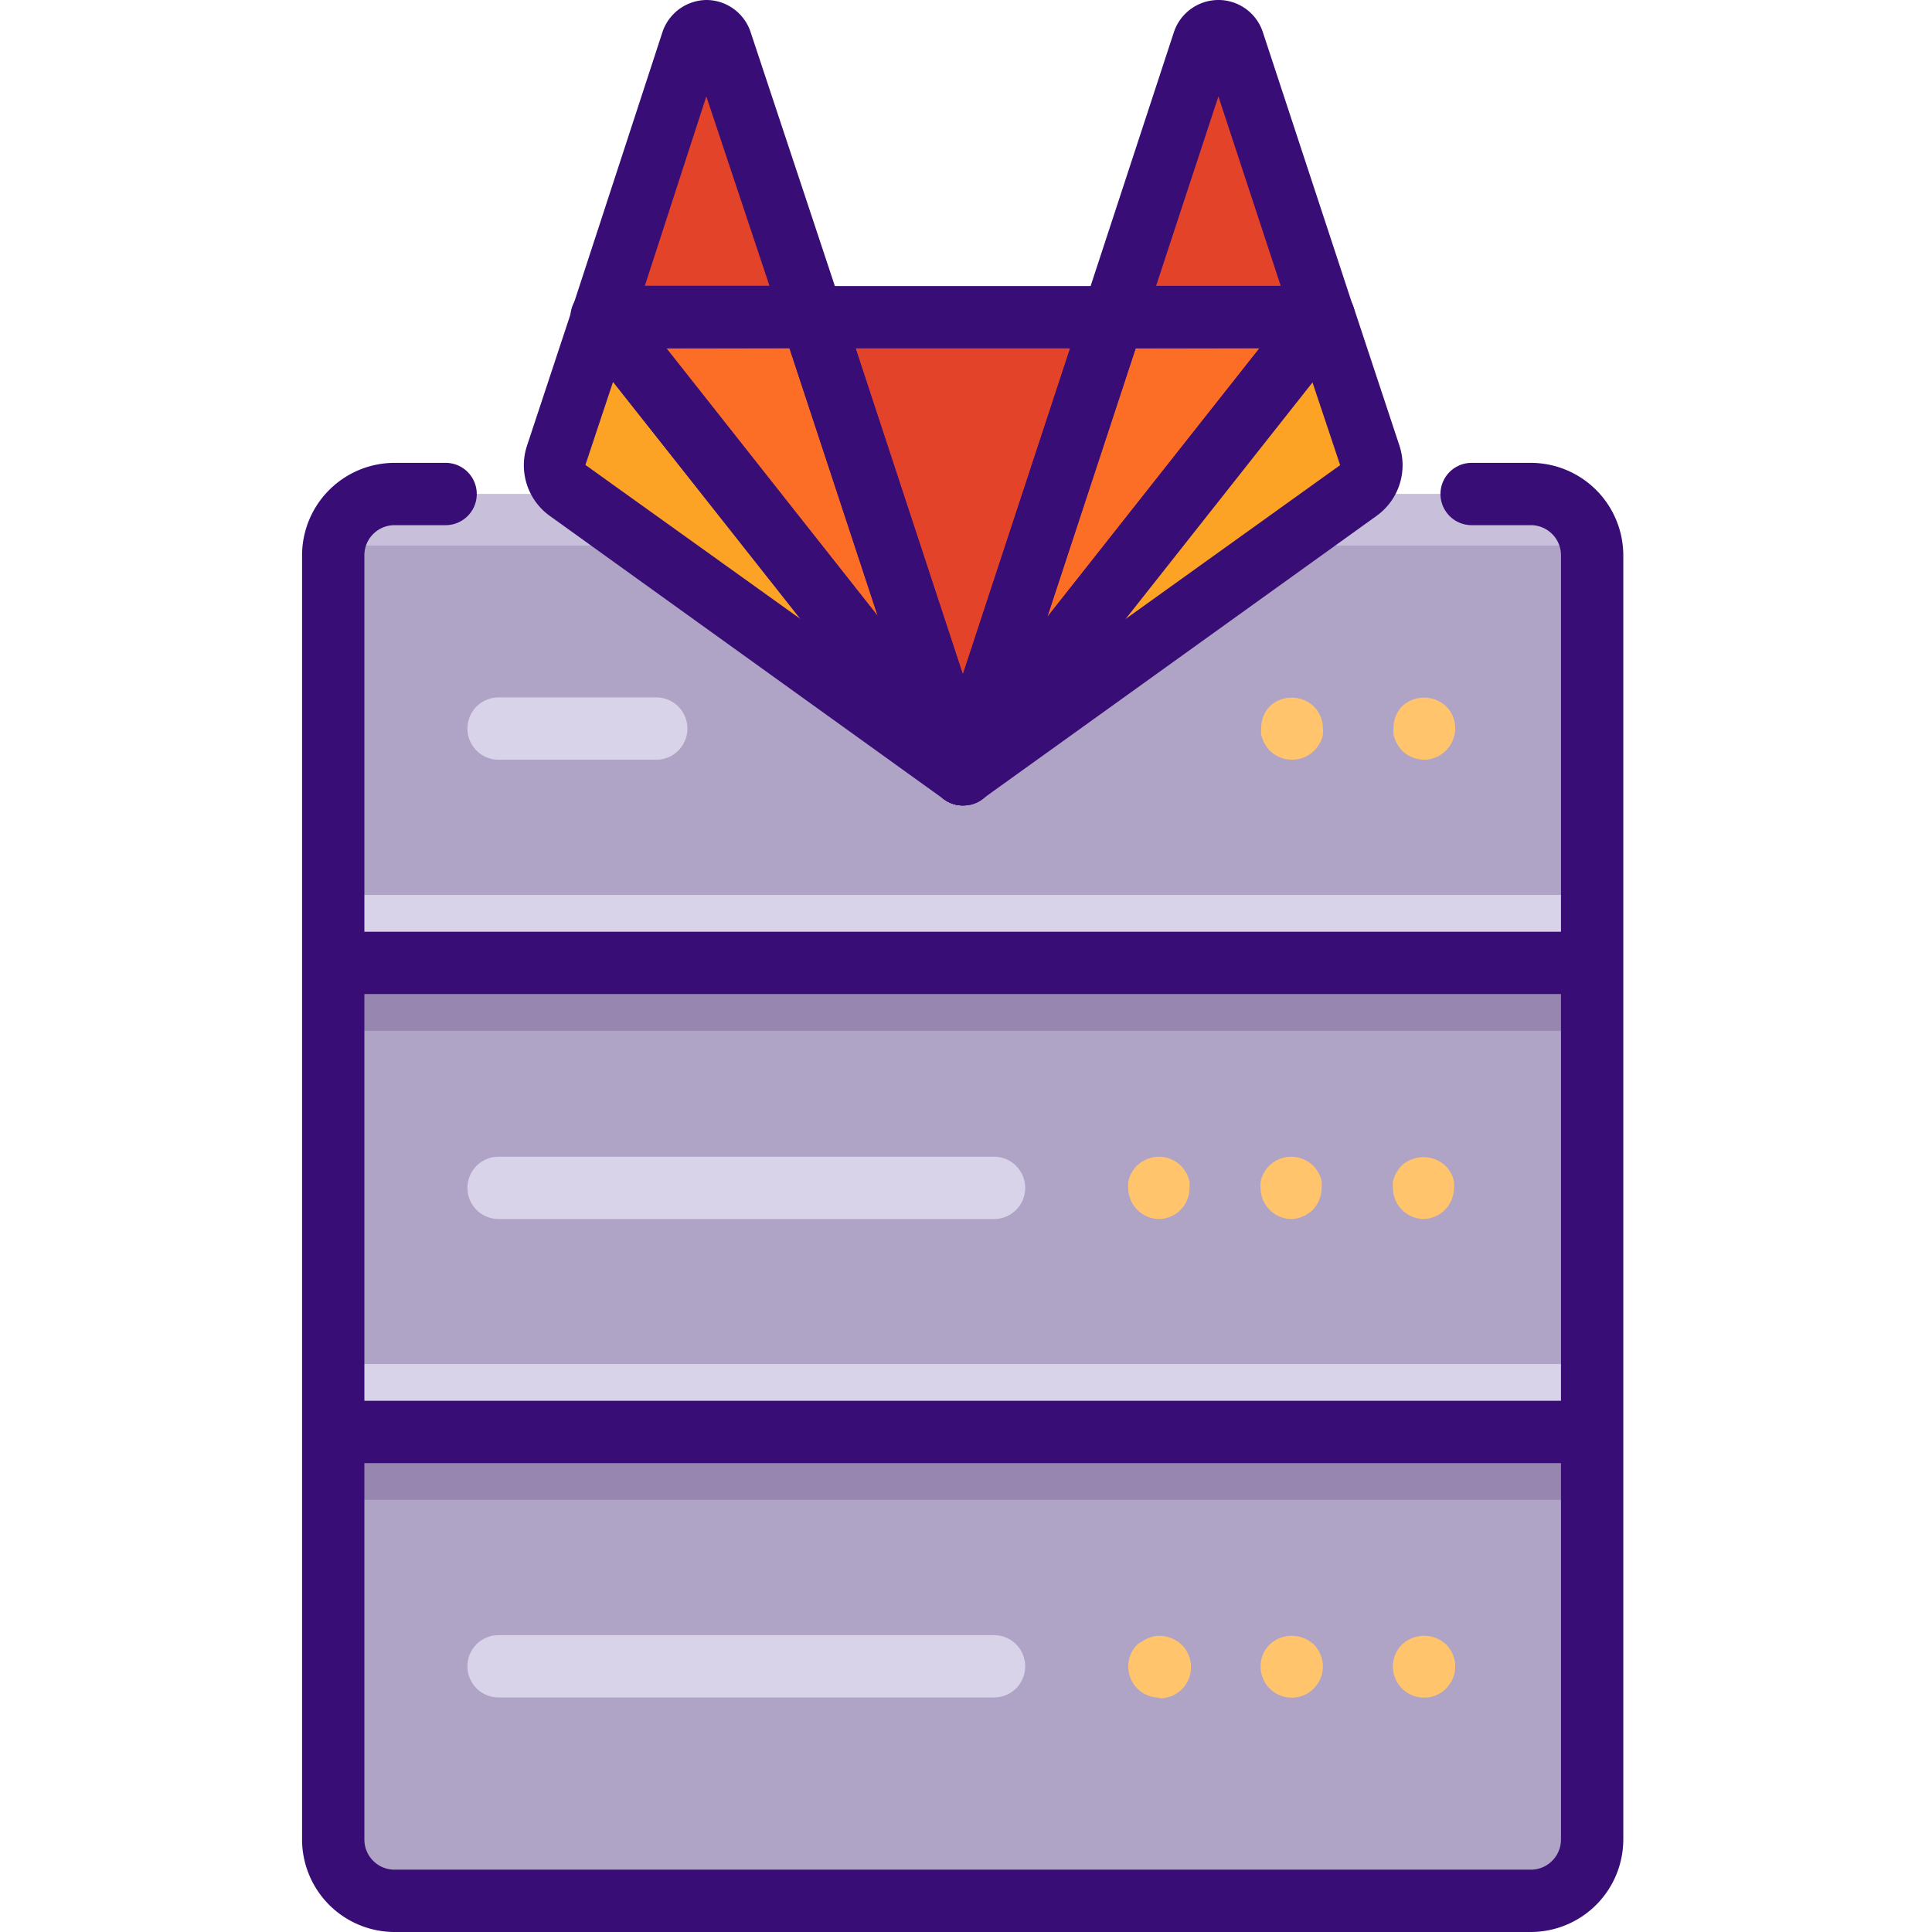 <svg id="Layer_1" data-name="Layer 1" xmlns="http://www.w3.org/2000/svg" viewBox="0 0 93 93"><rect x="16.36" y="23.78" width="60.6" height="67.71" rx="2.95" fill="#afa3c6"/><rect x="16.17" y="43.08" width="59.95" height="3.27" fill="#d9d3ea"/><g opacity="0.5"><rect x="16.17" y="46.35" width="59.95" height="3.27" fill="#7f6997"/></g><g opacity="0.5"><rect x="16.17" y="68.93" width="59.95" height="3.27" fill="#7f6997"/></g><rect x="16.17" y="65.66" width="59.95" height="3.27" fill="#d9d3ea"/><g opacity="0.6"><path d="M16.68,26.26h60c-.48-1.8-1.48-2.48-2.64-2.48H19.31C18.15,23.78,17.16,24.46,16.68,26.26Z" fill="#d9d3ea"/></g><g id="g48"><g id="path50"><path d="M46.34,37.57h0l7.26-22.2H39.08l7.26,22.2Z" fill="#e24329"/></g></g><g id="g56"><g id="path58"><path d="M46.34,37.57l-7.26-22.2H28.91l17.43,22.2Z" fill="#fc6d26"/></g></g><g id="g72"><g id="path74"><path d="M28.91,15.38H39.08L34.7,2a.76.76,0,0,0-1.43,0L28.91,15.38Z" fill="#e24329"/></g></g><g id="g76"><g id="path78"><path d="M46.34,37.57l7.26-22.2H63.77L46.34,37.57Z" fill="#fc6d26"/></g></g><g id="g80"><g id="path82"><path d="M63.77,15.38h0L66,22.13a1.49,1.49,0,0,1-.55,1.67L46.34,37.57,63.77,15.38Z" fill="#fca326"/></g></g><g id="g80-2" data-name="g80"><g id="path82-2" data-name="path82"><path d="M28.92,15.38h0l-2.21,6.75a1.49,1.49,0,0,0,.54,1.67L46.34,37.57,28.92,15.38Z" fill="#fca326"/></g></g><g id="g84"><g id="path86"><path d="M63.77,15.38H53.6L58,2A.76.76,0,0,1,59.4,2l4.37,13.37Z" fill="#e24329"/></g></g><path d="M73.69,93H19a4.46,4.46,0,0,1-4.46-4.45V26.73A4.46,4.46,0,0,1,19,22.28h2.45a1.5,1.5,0,1,1,0,3H19a1.45,1.45,0,0,0-1.46,1.45V88.55A1.45,1.45,0,0,0,19,90H73.69a1.45,1.45,0,0,0,1.45-1.45V26.73a1.45,1.45,0,0,0-1.45-1.45H70.84a1.5,1.5,0,0,1,0-3h2.85a4.46,4.46,0,0,1,4.45,4.45V88.55A4.46,4.46,0,0,1,73.69,93Z" fill="#380d75"/><g id="g48-2" data-name="g48"><g id="path50-2" data-name="path50"><path d="M46.35,38.77a1.5,1.5,0,0,1-1.43-1l-7.24-22a1.5,1.5,0,0,1,1.43-2H53.58a1.49,1.49,0,0,1,1.22.62A1.51,1.51,0,0,1,55,15.73l-7.24,22A1.5,1.5,0,0,1,46.35,38.77Zm-5.17-22,5.17,15.7,5.16-15.7Z" fill="#380d75"/></g></g><g id="g56-2" data-name="g56"><g id="path58-2" data-name="path58"><path d="M46.34,38.77a1.51,1.51,0,0,1-1.18-.57l-17.37-22A1.5,1.5,0,0,1,29,13.76H39.1a1.5,1.5,0,0,1,1.43,1l7.23,22a1.5,1.5,0,0,1-1.42,2Zm-14.28-22L42.27,29.69,38,16.76Z" fill="#380d75"/></g></g><g id="g64"><g id="path66"><path d="M46.34,38.77a1.51,1.51,0,0,1-.88-.28l-19-13.66a3,3,0,0,1-1.1-3.35l2.21-6.68a1.5,1.5,0,0,1,2.6-.46l17.37,22a1.49,1.49,0,0,1-.09,2A1.48,1.48,0,0,1,46.34,38.77ZM29.51,18.38l-1.33,4,10.4,7.45Z" fill="#380d75"/></g></g><g id="g72-2" data-name="g72"><g id="path74-2" data-name="path74"><path d="M39.11,16.76H29a1.5,1.5,0,0,1-1.43-2L31.89,1.54A2.26,2.26,0,0,1,34,0h0a2.25,2.25,0,0,1,2.13,1.54L40.53,14.8a1.46,1.46,0,0,1-.21,1.34A1.49,1.49,0,0,1,39.11,16.76Zm-8.07-3h6L34,4.64Z" fill="#380d75"/></g></g><g id="g76-2" data-name="g76"><g id="path78-2" data-name="path78"><path d="M46.34,38.77a1.46,1.46,0,0,1-.7-.18,1.49,1.49,0,0,1-.72-1.79l7.24-22a1.49,1.49,0,0,1,1.42-1H63.73a1.49,1.49,0,0,1,1.17,2.43l-17.38,22A1.5,1.5,0,0,1,46.34,38.77Zm8.33-22L50.42,29.69,60.63,16.76Z" fill="#380d75"/></g></g><g id="g80-3" data-name="g80"><g id="path82-3" data-name="path82"><path d="M46.35,38.77a1.5,1.5,0,0,1-1.18-2.43l17.37-22A1.51,1.51,0,0,1,64,13.79a1.48,1.48,0,0,1,1.16,1l2.21,6.68a3,3,0,0,1-1.09,3.35l-19,13.65A1.49,1.49,0,0,1,46.35,38.77ZM63.17,18.38,54.12,29.84l10.39-7.45Z" fill="#380d75"/></g></g><g id="g84-2" data-name="g84"><g id="path86-2" data-name="path86"><path d="M63.73,16.76H53.58a1.49,1.49,0,0,1-1.21-.62,1.46,1.46,0,0,1-.21-1.34L56.51,1.54A2.26,2.26,0,0,1,58.64,0h0a2.25,2.25,0,0,1,2.14,1.52L65.15,14.8a1.5,1.5,0,0,1-1.42,2Zm-8.08-3h6l-3-9.12Z" fill="#380d75"/></g></g><path d="M76.51,47.85H16.16a1.5,1.5,0,0,1,0-3H76.51a1.5,1.5,0,0,1,0,3Z" fill="#380d75"/><path d="M76.51,70.43H16.16a1.5,1.5,0,1,1,0-3H76.51a1.5,1.5,0,0,1,0,3Z" fill="#380d75"/><path d="M31.59,36.57H24a1.5,1.5,0,0,1,0-3h7.59a1.5,1.5,0,1,1,0,3Z" fill="#d9d3ea"/><path d="M68.55,36.57a1.52,1.52,0,0,1-1.06-.44,1.65,1.65,0,0,1-.41-.77,1.43,1.43,0,0,1,0-.29A1.5,1.5,0,0,1,67.49,34a1.55,1.55,0,0,1,2.12,0,1.5,1.5,0,0,1,.44,1.06,1.52,1.52,0,0,1-.44,1.06A1.48,1.48,0,0,1,68.55,36.57Z" fill="#ffc46c"/><path d="M62.18,36.57a1.52,1.52,0,0,1-1.06-.44,1.65,1.65,0,0,1-.41-.77,1.43,1.43,0,0,1,0-.29A1.5,1.5,0,0,1,61.12,34a1.55,1.55,0,0,1,2.12,0,1.5,1.5,0,0,1,.44,1.06,1.43,1.43,0,0,1,0,.29.9.9,0,0,1-.08.28,1.3,1.3,0,0,1-.14.26,1.37,1.37,0,0,1-.19.23A1.48,1.48,0,0,1,62.18,36.57Z" fill="#ffc46c"/><path d="M47.85,58.68H24a1.5,1.5,0,0,1,0-3H47.85a1.5,1.5,0,0,1,0,3Z" fill="#d9d3ea"/><path d="M68.55,58.68a1.5,1.5,0,0,1-1.5-1.5,1.36,1.36,0,0,1,0-.29,1.61,1.61,0,0,1,.09-.29,1.23,1.23,0,0,1,.14-.25,1,1,0,0,1,.18-.23,1.55,1.55,0,0,1,2.12,0,1.06,1.06,0,0,1,.19.23,2,2,0,0,1,.14.25,1.57,1.57,0,0,1,.08.29,1.36,1.36,0,0,1,0,.29,1.52,1.52,0,0,1-.44,1.06A1.5,1.5,0,0,1,68.55,58.68Z" fill="#ffc46c"/><path d="M62.18,58.68a1.5,1.5,0,0,1-1.5-1.5,1.36,1.36,0,0,1,0-.29,1.61,1.61,0,0,1,.09-.29,1.23,1.23,0,0,1,.14-.25,1,1,0,0,1,.18-.23,1.52,1.52,0,0,1,1.36-.41l.28.08.26.14a2.11,2.11,0,0,1,.23.19,1.41,1.41,0,0,1,.18.23,1.23,1.23,0,0,1,.14.25,1,1,0,0,1,.08.29,1.36,1.36,0,0,1,0,.29,1.55,1.55,0,0,1-.43,1.06,1.3,1.3,0,0,1-.23.18.94.94,0,0,1-.26.14,1.41,1.41,0,0,1-.58.12Z" fill="#ffc46c"/><path d="M55.81,58.68a1.5,1.5,0,0,1-1.5-1.5,1.36,1.36,0,0,1,0-.29,1.61,1.61,0,0,1,.09-.29,1.23,1.23,0,0,1,.14-.25,1,1,0,0,1,.18-.23,2.11,2.11,0,0,1,.23-.19l.26-.14.28-.08a1.52,1.52,0,0,1,1.36.41,1.41,1.41,0,0,1,.18.23,1.23,1.23,0,0,1,.14.25,1.61,1.61,0,0,1,.09.29,2.64,2.64,0,0,1,0,.29,1.49,1.49,0,0,1-1.5,1.5Z" fill="#ffc46c"/><path d="M47.85,81.71H24a1.5,1.5,0,0,1,0-3H47.85a1.5,1.5,0,1,1,0,3Z" fill="#d9d3ea"/><path d="M68.55,81.72a1.5,1.5,0,0,1-1.5-1.5,1.48,1.48,0,0,1,.44-1.06,1.55,1.55,0,0,1,2.12,0,1.5,1.5,0,0,1,.44,1.06,1.52,1.52,0,0,1-.44,1.06A1.5,1.5,0,0,1,68.55,81.72Z" fill="#ffc46c"/><path d="M62.18,81.72a1.5,1.5,0,0,1-1.5-1.5,1.48,1.48,0,0,1,.44-1.06,1.55,1.55,0,0,1,2.12,0,1.5,1.5,0,0,1,.44,1.06,1.52,1.52,0,0,1-.44,1.06A1.48,1.48,0,0,1,62.18,81.72Z" fill="#ffc46c"/><path d="M55.81,81.72a1.5,1.5,0,0,1-1.5-1.5,1.48,1.48,0,0,1,.44-1.06A1.37,1.37,0,0,1,55,79a1.3,1.3,0,0,1,.26-.14,1.52,1.52,0,0,1,.28-.09,1.55,1.55,0,0,1,1.36.42,1.51,1.51,0,0,1,.43,1.06,1.49,1.49,0,0,1-1.5,1.5Z" fill="#ffc46c"/></svg>
